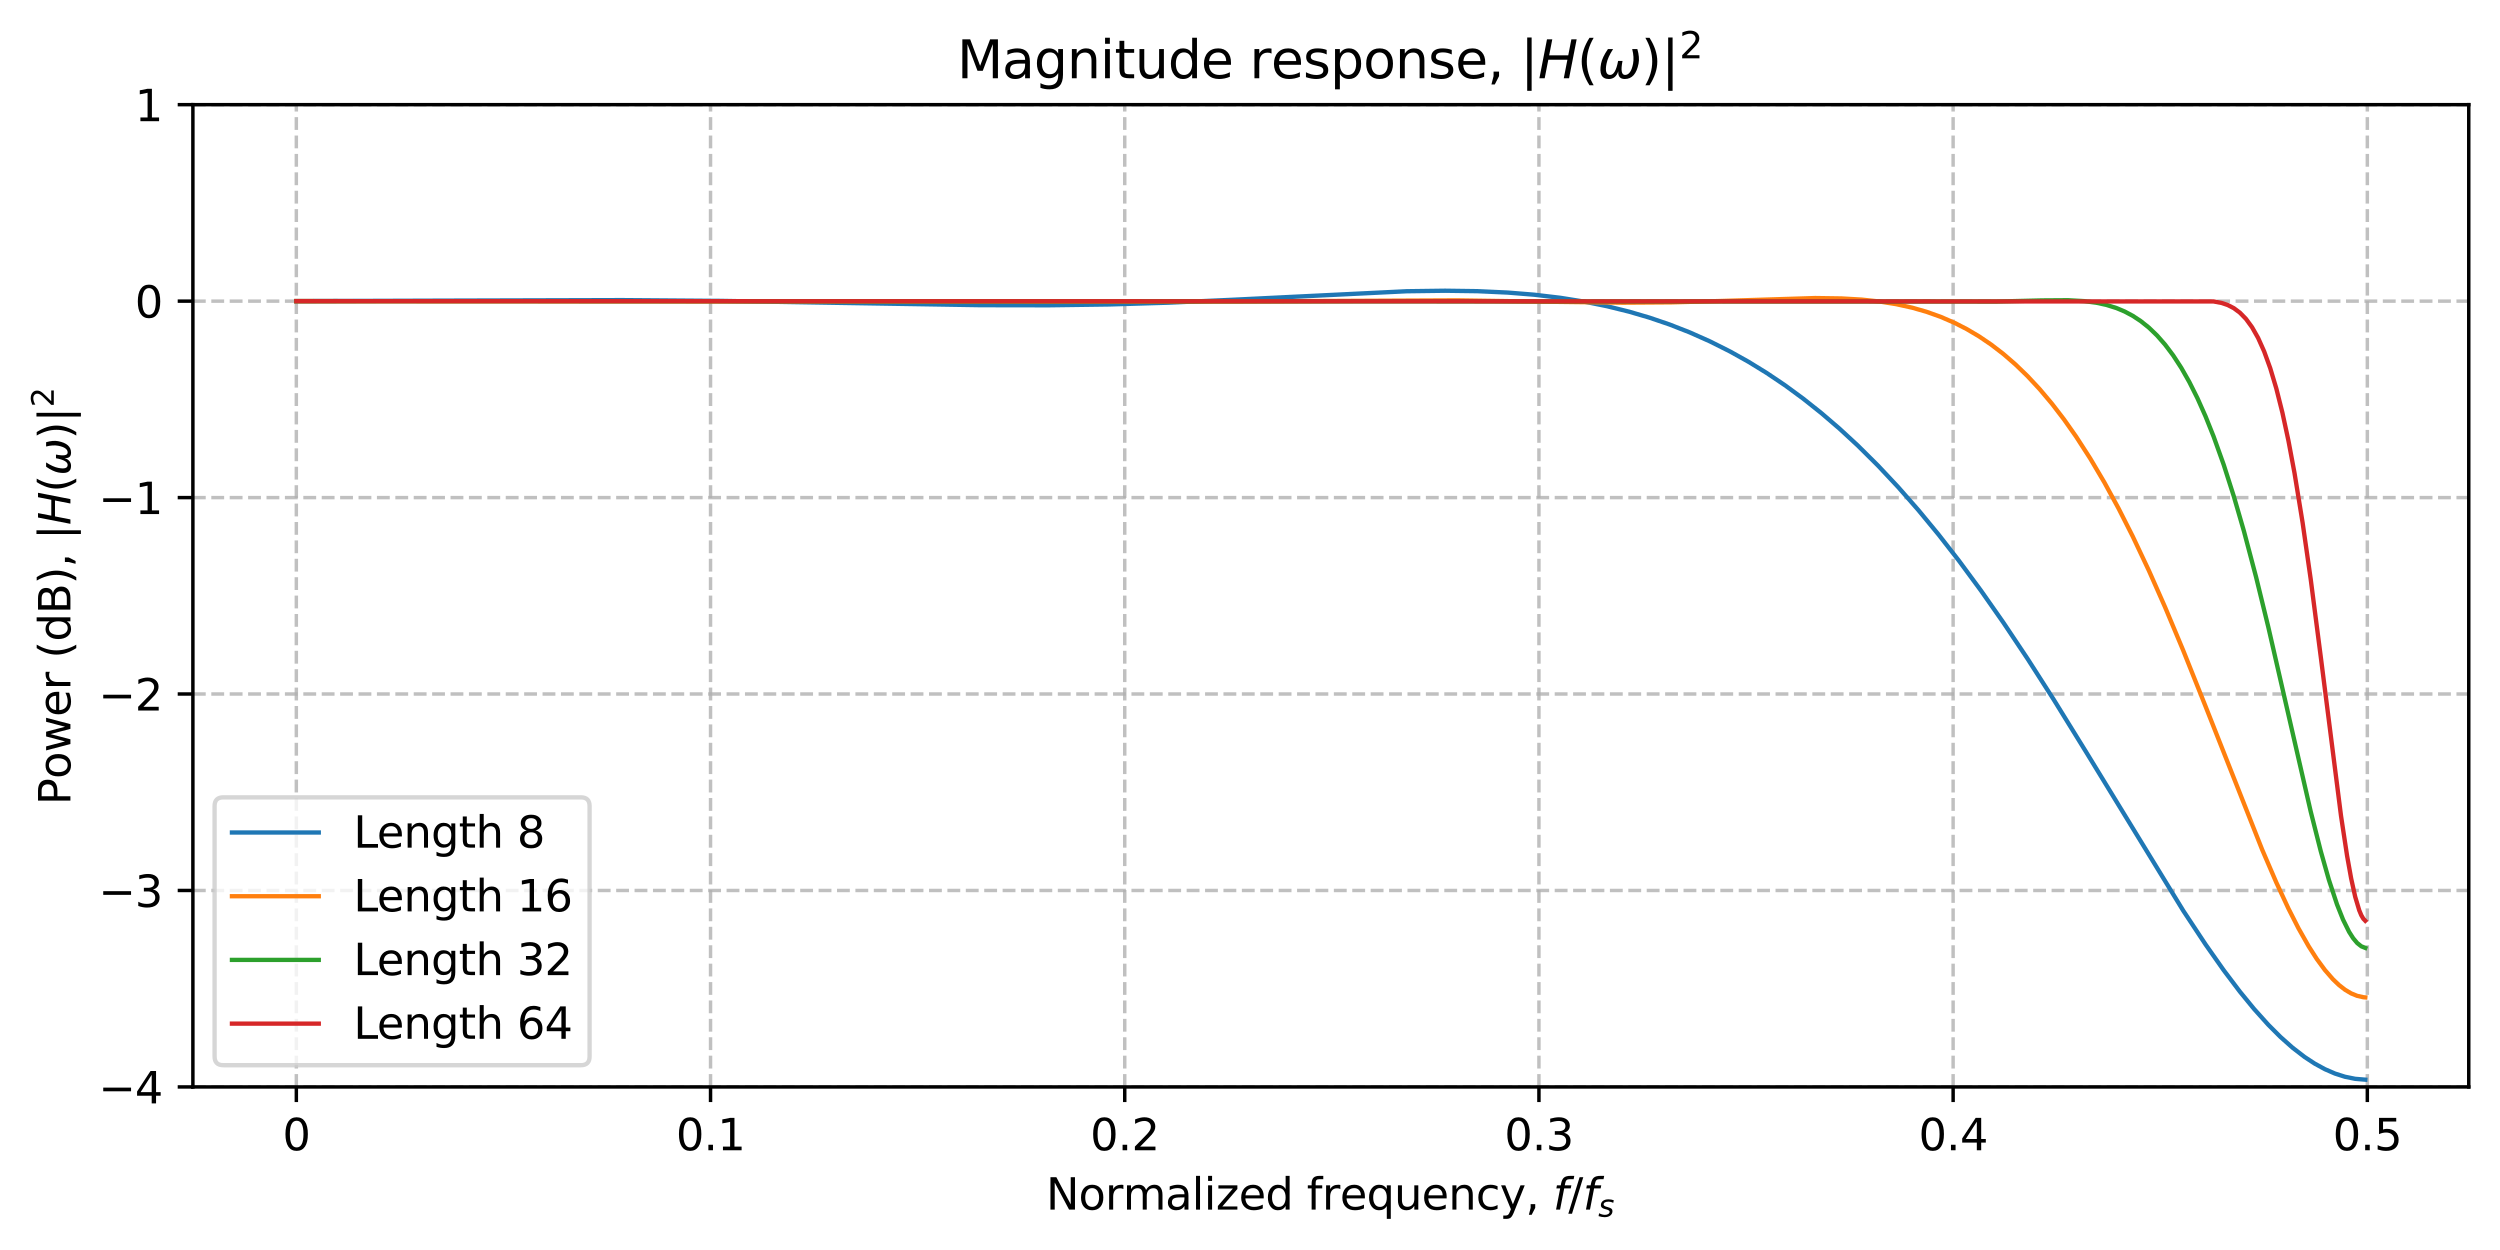 <?xml version="1.0" encoding="utf-8" standalone="no"?>
<!DOCTYPE svg PUBLIC "-//W3C//DTD SVG 1.1//EN"
  "http://www.w3.org/Graphics/SVG/1.1/DTD/svg11.dtd">
<svg xmlns:xlink="http://www.w3.org/1999/xlink" width="576pt" height="288pt" viewBox="0 0 576 288" xmlns="http://www.w3.org/2000/svg" version="1.1">
 <defs>
  <style type="text/css">*{stroke-linejoin: round; stroke-linecap: butt}</style>
 </defs>
 <g id="figure_1">
  <g id="patch_1">
   <path d="M 0 288 
L 576 288 
L 576 0 
L 0 0 
z
" style="fill: #ffffff"/>
  </g>
  <g id="axes_1">
   <g id="patch_2">
    <path d="M 44.442 250.422 
L 568.8 250.422 
L 568.8 24.12 
L 44.442 24.12 
z
" style="fill: #ffffff"/>
   </g>
   <g id="matplotlib.axis_1">
    <g id="xtick_1">
     <g id="line2d_1">
      <path d="M 68.277 250.422 
L 68.277 24.12 
" clip-path="url(#p97b79b6131)" style="fill: none; stroke-dasharray: 2.96,1.28; stroke-dashoffset: 0; stroke: #b0b0b0; stroke-opacity: 0.8; stroke-width: 0.8"/>
     </g>
     <g id="line2d_2">
      <defs>
       <path id="m704d4b6205" d="M 0 0 
L 0 3.5 
" style="stroke: #000000; stroke-width: 0.8"/>
      </defs>
      <g>
       <use xlink:href="#m704d4b6205" x="68.277" y="250.422" style="stroke: #000000; stroke-width: 0.8"/>
      </g>
     </g>
     <g id="text_1">
      <!-- 0 -->
      <g transform="translate(65.095 265.02) scale(0.1 -0.1)">
       <defs>
        <path id="DejaVuSans-30" d="M 2034 4250 
Q 1547 4250 1301 3770 
Q 1056 3291 1056 2328 
Q 1056 1369 1301 889 
Q 1547 409 2034 409 
Q 2525 409 2770 889 
Q 3016 1369 3016 2328 
Q 3016 3291 2770 3770 
Q 2525 4250 2034 4250 
z
M 2034 4750 
Q 2819 4750 3233 4129 
Q 3647 3509 3647 2328 
Q 3647 1150 3233 529 
Q 2819 -91 2034 -91 
Q 1250 -91 836 529 
Q 422 1150 422 2328 
Q 422 3509 836 4129 
Q 1250 4750 2034 4750 
z
" transform="scale(0.016)"/>
       </defs>
       <use xlink:href="#DejaVuSans-30"/>
      </g>
     </g>
    </g>
    <g id="xtick_2">
     <g id="line2d_3">
      <path d="M 163.708 250.422 
L 163.708 24.12 
" clip-path="url(#p97b79b6131)" style="fill: none; stroke-dasharray: 2.96,1.28; stroke-dashoffset: 0; stroke: #b0b0b0; stroke-opacity: 0.8; stroke-width: 0.8"/>
     </g>
     <g id="line2d_4">
      <g>
       <use xlink:href="#m704d4b6205" x="163.708" y="250.422" style="stroke: #000000; stroke-width: 0.8"/>
      </g>
     </g>
     <g id="text_2">
      <!-- 0.1 -->
      <g transform="translate(155.756 265.02) scale(0.1 -0.1)">
       <defs>
        <path id="DejaVuSans-2e" d="M 684 794 
L 1344 794 
L 1344 0 
L 684 0 
L 684 794 
z
" transform="scale(0.016)"/>
        <path id="DejaVuSans-31" d="M 794 531 
L 1825 531 
L 1825 4091 
L 703 3866 
L 703 4441 
L 1819 4666 
L 2450 4666 
L 2450 531 
L 3481 531 
L 3481 0 
L 794 0 
L 794 531 
z
" transform="scale(0.016)"/>
       </defs>
       <use xlink:href="#DejaVuSans-30"/>
       <use xlink:href="#DejaVuSans-2e" transform="translate(63.623 0)"/>
       <use xlink:href="#DejaVuSans-31" transform="translate(95.41 0)"/>
      </g>
     </g>
    </g>
    <g id="xtick_3">
     <g id="line2d_5">
      <path d="M 259.139 250.422 
L 259.139 24.12 
" clip-path="url(#p97b79b6131)" style="fill: none; stroke-dasharray: 2.96,1.28; stroke-dashoffset: 0; stroke: #b0b0b0; stroke-opacity: 0.8; stroke-width: 0.8"/>
     </g>
     <g id="line2d_6">
      <g>
       <use xlink:href="#m704d4b6205" x="259.139" y="250.422" style="stroke: #000000; stroke-width: 0.8"/>
      </g>
     </g>
     <g id="text_3">
      <!-- 0.2 -->
      <g transform="translate(251.187 265.02) scale(0.1 -0.1)">
       <defs>
        <path id="DejaVuSans-32" d="M 1228 531 
L 3431 531 
L 3431 0 
L 469 0 
L 469 531 
Q 828 903 1448 1529 
Q 2069 2156 2228 2338 
Q 2531 2678 2651 2914 
Q 2772 3150 2772 3378 
Q 2772 3750 2511 3984 
Q 2250 4219 1831 4219 
Q 1534 4219 1204 4116 
Q 875 4013 500 3803 
L 500 4441 
Q 881 4594 1212 4672 
Q 1544 4750 1819 4750 
Q 2544 4750 2975 4387 
Q 3406 4025 3406 3419 
Q 3406 3131 3298 2873 
Q 3191 2616 2906 2266 
Q 2828 2175 2409 1742 
Q 1991 1309 1228 531 
z
" transform="scale(0.016)"/>
       </defs>
       <use xlink:href="#DejaVuSans-30"/>
       <use xlink:href="#DejaVuSans-2e" transform="translate(63.623 0)"/>
       <use xlink:href="#DejaVuSans-32" transform="translate(95.41 0)"/>
      </g>
     </g>
    </g>
    <g id="xtick_4">
     <g id="line2d_7">
      <path d="M 354.57 250.422 
L 354.57 24.12 
" clip-path="url(#p97b79b6131)" style="fill: none; stroke-dasharray: 2.96,1.28; stroke-dashoffset: 0; stroke: #b0b0b0; stroke-opacity: 0.8; stroke-width: 0.8"/>
     </g>
     <g id="line2d_8">
      <g>
       <use xlink:href="#m704d4b6205" x="354.57" y="250.422" style="stroke: #000000; stroke-width: 0.8"/>
      </g>
     </g>
     <g id="text_4">
      <!-- 0.3 -->
      <g transform="translate(346.618 265.02) scale(0.1 -0.1)">
       <defs>
        <path id="DejaVuSans-33" d="M 2597 2516 
Q 3050 2419 3304 2112 
Q 3559 1806 3559 1356 
Q 3559 666 3084 287 
Q 2609 -91 1734 -91 
Q 1441 -91 1130 -33 
Q 819 25 488 141 
L 488 750 
Q 750 597 1062 519 
Q 1375 441 1716 441 
Q 2309 441 2620 675 
Q 2931 909 2931 1356 
Q 2931 1769 2642 2001 
Q 2353 2234 1838 2234 
L 1294 2234 
L 1294 2753 
L 1863 2753 
Q 2328 2753 2575 2939 
Q 2822 3125 2822 3475 
Q 2822 3834 2567 4026 
Q 2313 4219 1838 4219 
Q 1578 4219 1281 4162 
Q 984 4106 628 3988 
L 628 4550 
Q 988 4650 1302 4700 
Q 1616 4750 1894 4750 
Q 2613 4750 3031 4423 
Q 3450 4097 3450 3541 
Q 3450 3153 3228 2886 
Q 3006 2619 2597 2516 
z
" transform="scale(0.016)"/>
       </defs>
       <use xlink:href="#DejaVuSans-30"/>
       <use xlink:href="#DejaVuSans-2e" transform="translate(63.623 0)"/>
       <use xlink:href="#DejaVuSans-33" transform="translate(95.41 0)"/>
      </g>
     </g>
    </g>
    <g id="xtick_5">
     <g id="line2d_9">
      <path d="M 450.001 250.422 
L 450.001 24.12 
" clip-path="url(#p97b79b6131)" style="fill: none; stroke-dasharray: 2.96,1.28; stroke-dashoffset: 0; stroke: #b0b0b0; stroke-opacity: 0.8; stroke-width: 0.8"/>
     </g>
     <g id="line2d_10">
      <g>
       <use xlink:href="#m704d4b6205" x="450.001" y="250.422" style="stroke: #000000; stroke-width: 0.8"/>
      </g>
     </g>
     <g id="text_5">
      <!-- 0.4 -->
      <g transform="translate(442.049 265.02) scale(0.1 -0.1)">
       <defs>
        <path id="DejaVuSans-34" d="M 2419 4116 
L 825 1625 
L 2419 1625 
L 2419 4116 
z
M 2253 4666 
L 3047 4666 
L 3047 1625 
L 3713 1625 
L 3713 1100 
L 3047 1100 
L 3047 0 
L 2419 0 
L 2419 1100 
L 313 1100 
L 313 1709 
L 2253 4666 
z
" transform="scale(0.016)"/>
       </defs>
       <use xlink:href="#DejaVuSans-30"/>
       <use xlink:href="#DejaVuSans-2e" transform="translate(63.623 0)"/>
       <use xlink:href="#DejaVuSans-34" transform="translate(95.41 0)"/>
      </g>
     </g>
    </g>
    <g id="xtick_6">
     <g id="line2d_11">
      <path d="M 545.432 250.422 
L 545.432 24.12 
" clip-path="url(#p97b79b6131)" style="fill: none; stroke-dasharray: 2.96,1.28; stroke-dashoffset: 0; stroke: #b0b0b0; stroke-opacity: 0.8; stroke-width: 0.8"/>
     </g>
     <g id="line2d_12">
      <g>
       <use xlink:href="#m704d4b6205" x="545.432" y="250.422" style="stroke: #000000; stroke-width: 0.8"/>
      </g>
     </g>
     <g id="text_6">
      <!-- 0.5 -->
      <g transform="translate(537.48 265.02) scale(0.1 -0.1)">
       <defs>
        <path id="DejaVuSans-35" d="M 691 4666 
L 3169 4666 
L 3169 4134 
L 1269 4134 
L 1269 2991 
Q 1406 3038 1543 3061 
Q 1681 3084 1819 3084 
Q 2600 3084 3056 2656 
Q 3513 2228 3513 1497 
Q 3513 744 3044 326 
Q 2575 -91 1722 -91 
Q 1428 -91 1123 -41 
Q 819 9 494 109 
L 494 744 
Q 775 591 1075 516 
Q 1375 441 1709 441 
Q 2250 441 2565 725 
Q 2881 1009 2881 1497 
Q 2881 1984 2565 2268 
Q 2250 2553 1709 2553 
Q 1456 2553 1204 2497 
Q 953 2441 691 2322 
L 691 4666 
z
" transform="scale(0.016)"/>
       </defs>
       <use xlink:href="#DejaVuSans-30"/>
       <use xlink:href="#DejaVuSans-2e" transform="translate(63.623 0)"/>
       <use xlink:href="#DejaVuSans-35" transform="translate(95.41 0)"/>
      </g>
     </g>
    </g>
    <g id="text_7">
     <!-- Normalized frequency, $f/f_s$ -->
     <g transform="translate(241.021 278.7) scale(0.1 -0.1)">
      <defs>
       <path id="DejaVuSans-4e" d="M 628 4666 
L 1478 4666 
L 3547 763 
L 3547 4666 
L 4159 4666 
L 4159 0 
L 3309 0 
L 1241 3903 
L 1241 0 
L 628 0 
L 628 4666 
z
" transform="scale(0.016)"/>
       <path id="DejaVuSans-6f" d="M 1959 3097 
Q 1497 3097 1228 2736 
Q 959 2375 959 1747 
Q 959 1119 1226 758 
Q 1494 397 1959 397 
Q 2419 397 2687 759 
Q 2956 1122 2956 1747 
Q 2956 2369 2687 2733 
Q 2419 3097 1959 3097 
z
M 1959 3584 
Q 2709 3584 3137 3096 
Q 3566 2609 3566 1747 
Q 3566 888 3137 398 
Q 2709 -91 1959 -91 
Q 1206 -91 779 398 
Q 353 888 353 1747 
Q 353 2609 779 3096 
Q 1206 3584 1959 3584 
z
" transform="scale(0.016)"/>
       <path id="DejaVuSans-72" d="M 2631 2963 
Q 2534 3019 2420 3045 
Q 2306 3072 2169 3072 
Q 1681 3072 1420 2755 
Q 1159 2438 1159 1844 
L 1159 0 
L 581 0 
L 581 3500 
L 1159 3500 
L 1159 2956 
Q 1341 3275 1631 3429 
Q 1922 3584 2338 3584 
Q 2397 3584 2469 3576 
Q 2541 3569 2628 3553 
L 2631 2963 
z
" transform="scale(0.016)"/>
       <path id="DejaVuSans-6d" d="M 3328 2828 
Q 3544 3216 3844 3400 
Q 4144 3584 4550 3584 
Q 5097 3584 5394 3201 
Q 5691 2819 5691 2113 
L 5691 0 
L 5113 0 
L 5113 2094 
Q 5113 2597 4934 2840 
Q 4756 3084 4391 3084 
Q 3944 3084 3684 2787 
Q 3425 2491 3425 1978 
L 3425 0 
L 2847 0 
L 2847 2094 
Q 2847 2600 2669 2842 
Q 2491 3084 2119 3084 
Q 1678 3084 1418 2786 
Q 1159 2488 1159 1978 
L 1159 0 
L 581 0 
L 581 3500 
L 1159 3500 
L 1159 2956 
Q 1356 3278 1631 3431 
Q 1906 3584 2284 3584 
Q 2666 3584 2933 3390 
Q 3200 3197 3328 2828 
z
" transform="scale(0.016)"/>
       <path id="DejaVuSans-61" d="M 2194 1759 
Q 1497 1759 1228 1600 
Q 959 1441 959 1056 
Q 959 750 1161 570 
Q 1363 391 1709 391 
Q 2188 391 2477 730 
Q 2766 1069 2766 1631 
L 2766 1759 
L 2194 1759 
z
M 3341 1997 
L 3341 0 
L 2766 0 
L 2766 531 
Q 2569 213 2275 61 
Q 1981 -91 1556 -91 
Q 1019 -91 701 211 
Q 384 513 384 1019 
Q 384 1609 779 1909 
Q 1175 2209 1959 2209 
L 2766 2209 
L 2766 2266 
Q 2766 2663 2505 2880 
Q 2244 3097 1772 3097 
Q 1472 3097 1187 3025 
Q 903 2953 641 2809 
L 641 3341 
Q 956 3463 1253 3523 
Q 1550 3584 1831 3584 
Q 2591 3584 2966 3190 
Q 3341 2797 3341 1997 
z
" transform="scale(0.016)"/>
       <path id="DejaVuSans-6c" d="M 603 4863 
L 1178 4863 
L 1178 0 
L 603 0 
L 603 4863 
z
" transform="scale(0.016)"/>
       <path id="DejaVuSans-69" d="M 603 3500 
L 1178 3500 
L 1178 0 
L 603 0 
L 603 3500 
z
M 603 4863 
L 1178 4863 
L 1178 4134 
L 603 4134 
L 603 4863 
z
" transform="scale(0.016)"/>
       <path id="DejaVuSans-7a" d="M 353 3500 
L 3084 3500 
L 3084 2975 
L 922 459 
L 3084 459 
L 3084 0 
L 275 0 
L 275 525 
L 2438 3041 
L 353 3041 
L 353 3500 
z
" transform="scale(0.016)"/>
       <path id="DejaVuSans-65" d="M 3597 1894 
L 3597 1613 
L 953 1613 
Q 991 1019 1311 708 
Q 1631 397 2203 397 
Q 2534 397 2845 478 
Q 3156 559 3463 722 
L 3463 178 
Q 3153 47 2828 -22 
Q 2503 -91 2169 -91 
Q 1331 -91 842 396 
Q 353 884 353 1716 
Q 353 2575 817 3079 
Q 1281 3584 2069 3584 
Q 2775 3584 3186 3129 
Q 3597 2675 3597 1894 
z
M 3022 2063 
Q 3016 2534 2758 2815 
Q 2500 3097 2075 3097 
Q 1594 3097 1305 2825 
Q 1016 2553 972 2059 
L 3022 2063 
z
" transform="scale(0.016)"/>
       <path id="DejaVuSans-64" d="M 2906 2969 
L 2906 4863 
L 3481 4863 
L 3481 0 
L 2906 0 
L 2906 525 
Q 2725 213 2448 61 
Q 2172 -91 1784 -91 
Q 1150 -91 751 415 
Q 353 922 353 1747 
Q 353 2572 751 3078 
Q 1150 3584 1784 3584 
Q 2172 3584 2448 3432 
Q 2725 3281 2906 2969 
z
M 947 1747 
Q 947 1113 1208 752 
Q 1469 391 1925 391 
Q 2381 391 2643 752 
Q 2906 1113 2906 1747 
Q 2906 2381 2643 2742 
Q 2381 3103 1925 3103 
Q 1469 3103 1208 2742 
Q 947 2381 947 1747 
z
" transform="scale(0.016)"/>
       <path id="DejaVuSans-20" transform="scale(0.016)"/>
       <path id="DejaVuSans-66" d="M 2375 4863 
L 2375 4384 
L 1825 4384 
Q 1516 4384 1395 4259 
Q 1275 4134 1275 3809 
L 1275 3500 
L 2222 3500 
L 2222 3053 
L 1275 3053 
L 1275 0 
L 697 0 
L 697 3053 
L 147 3053 
L 147 3500 
L 697 3500 
L 697 3744 
Q 697 4328 969 4595 
Q 1241 4863 1831 4863 
L 2375 4863 
z
" transform="scale(0.016)"/>
       <path id="DejaVuSans-71" d="M 947 1747 
Q 947 1113 1208 752 
Q 1469 391 1925 391 
Q 2381 391 2643 752 
Q 2906 1113 2906 1747 
Q 2906 2381 2643 2742 
Q 2381 3103 1925 3103 
Q 1469 3103 1208 2742 
Q 947 2381 947 1747 
z
M 2906 525 
Q 2725 213 2448 61 
Q 2172 -91 1784 -91 
Q 1150 -91 751 415 
Q 353 922 353 1747 
Q 353 2572 751 3078 
Q 1150 3584 1784 3584 
Q 2172 3584 2448 3432 
Q 2725 3281 2906 2969 
L 2906 3500 
L 3481 3500 
L 3481 -1331 
L 2906 -1331 
L 2906 525 
z
" transform="scale(0.016)"/>
       <path id="DejaVuSans-75" d="M 544 1381 
L 544 3500 
L 1119 3500 
L 1119 1403 
Q 1119 906 1312 657 
Q 1506 409 1894 409 
Q 2359 409 2629 706 
Q 2900 1003 2900 1516 
L 2900 3500 
L 3475 3500 
L 3475 0 
L 2900 0 
L 2900 538 
Q 2691 219 2414 64 
Q 2138 -91 1772 -91 
Q 1169 -91 856 284 
Q 544 659 544 1381 
z
M 1991 3584 
L 1991 3584 
z
" transform="scale(0.016)"/>
       <path id="DejaVuSans-6e" d="M 3513 2113 
L 3513 0 
L 2938 0 
L 2938 2094 
Q 2938 2591 2744 2837 
Q 2550 3084 2163 3084 
Q 1697 3084 1428 2787 
Q 1159 2491 1159 1978 
L 1159 0 
L 581 0 
L 581 3500 
L 1159 3500 
L 1159 2956 
Q 1366 3272 1645 3428 
Q 1925 3584 2291 3584 
Q 2894 3584 3203 3211 
Q 3513 2838 3513 2113 
z
" transform="scale(0.016)"/>
       <path id="DejaVuSans-63" d="M 3122 3366 
L 3122 2828 
Q 2878 2963 2633 3030 
Q 2388 3097 2138 3097 
Q 1578 3097 1268 2742 
Q 959 2388 959 1747 
Q 959 1106 1268 751 
Q 1578 397 2138 397 
Q 2388 397 2633 464 
Q 2878 531 3122 666 
L 3122 134 
Q 2881 22 2623 -34 
Q 2366 -91 2075 -91 
Q 1284 -91 818 406 
Q 353 903 353 1747 
Q 353 2603 823 3093 
Q 1294 3584 2113 3584 
Q 2378 3584 2631 3529 
Q 2884 3475 3122 3366 
z
" transform="scale(0.016)"/>
       <path id="DejaVuSans-79" d="M 2059 -325 
Q 1816 -950 1584 -1140 
Q 1353 -1331 966 -1331 
L 506 -1331 
L 506 -850 
L 844 -850 
Q 1081 -850 1212 -737 
Q 1344 -625 1503 -206 
L 1606 56 
L 191 3500 
L 800 3500 
L 1894 763 
L 2988 3500 
L 3597 3500 
L 2059 -325 
z
" transform="scale(0.016)"/>
       <path id="DejaVuSans-2c" d="M 750 794 
L 1409 794 
L 1409 256 
L 897 -744 
L 494 -744 
L 750 256 
L 750 794 
z
" transform="scale(0.016)"/>
       <path id="DejaVuSans-Oblique-66" d="M 3059 4863 
L 2969 4384 
L 2419 4384 
Q 2106 4384 1964 4261 
Q 1822 4138 1753 3809 
L 1691 3500 
L 2638 3500 
L 2553 3053 
L 1606 3053 
L 1013 0 
L 434 0 
L 1031 3053 
L 481 3053 
L 563 3500 
L 1113 3500 
L 1159 3744 
Q 1278 4363 1576 4613 
Q 1875 4863 2516 4863 
L 3059 4863 
z
" transform="scale(0.016)"/>
       <path id="DejaVuSans-2f" d="M 1625 4666 
L 2156 4666 
L 531 -594 
L 0 -594 
L 1625 4666 
z
" transform="scale(0.016)"/>
       <path id="DejaVuSans-Oblique-73" d="M 3200 3397 
L 3091 2853 
Q 2863 2978 2609 3040 
Q 2356 3103 2088 3103 
Q 1634 3103 1373 2948 
Q 1113 2794 1113 2528 
Q 1113 2219 1719 2053 
Q 1766 2041 1788 2034 
L 1972 1978 
Q 2547 1819 2739 1644 
Q 2931 1469 2931 1166 
Q 2931 609 2489 259 
Q 2047 -91 1331 -91 
Q 1053 -91 747 -37 
Q 441 16 72 128 
L 184 722 
Q 500 559 806 475 
Q 1113 391 1394 391 
Q 1816 391 2080 572 
Q 2344 753 2344 1031 
Q 2344 1331 1650 1516 
L 1591 1531 
L 1394 1581 
Q 956 1697 753 1886 
Q 550 2075 550 2369 
Q 550 2928 970 3256 
Q 1391 3584 2113 3584 
Q 2397 3584 2667 3537 
Q 2938 3491 3200 3397 
z
" transform="scale(0.016)"/>
      </defs>
      <use xlink:href="#DejaVuSans-4e" transform="translate(0 0.016)"/>
      <use xlink:href="#DejaVuSans-6f" transform="translate(74.805 0.016)"/>
      <use xlink:href="#DejaVuSans-72" transform="translate(135.986 0.016)"/>
      <use xlink:href="#DejaVuSans-6d" transform="translate(177.1 0.016)"/>
      <use xlink:href="#DejaVuSans-61" transform="translate(274.512 0.016)"/>
      <use xlink:href="#DejaVuSans-6c" transform="translate(335.791 0.016)"/>
      <use xlink:href="#DejaVuSans-69" transform="translate(363.574 0.016)"/>
      <use xlink:href="#DejaVuSans-7a" transform="translate(391.357 0.016)"/>
      <use xlink:href="#DejaVuSans-65" transform="translate(443.848 0.016)"/>
      <use xlink:href="#DejaVuSans-64" transform="translate(505.371 0.016)"/>
      <use xlink:href="#DejaVuSans-20" transform="translate(568.848 0.016)"/>
      <use xlink:href="#DejaVuSans-66" transform="translate(600.635 0.016)"/>
      <use xlink:href="#DejaVuSans-72" transform="translate(635.84 0.016)"/>
      <use xlink:href="#DejaVuSans-65" transform="translate(676.953 0.016)"/>
      <use xlink:href="#DejaVuSans-71" transform="translate(738.477 0.016)"/>
      <use xlink:href="#DejaVuSans-75" transform="translate(801.953 0.016)"/>
      <use xlink:href="#DejaVuSans-65" transform="translate(865.332 0.016)"/>
      <use xlink:href="#DejaVuSans-6e" transform="translate(926.855 0.016)"/>
      <use xlink:href="#DejaVuSans-63" transform="translate(990.234 0.016)"/>
      <use xlink:href="#DejaVuSans-79" transform="translate(1045.215 0.016)"/>
      <use xlink:href="#DejaVuSans-2c" transform="translate(1104.395 0.016)"/>
      <use xlink:href="#DejaVuSans-20" transform="translate(1136.182 0.016)"/>
      <use xlink:href="#DejaVuSans-Oblique-66" transform="translate(1167.969 0.016)"/>
      <use xlink:href="#DejaVuSans-2f" transform="translate(1203.174 0.016)"/>
      <use xlink:href="#DejaVuSans-Oblique-66" transform="translate(1236.865 0.016)"/>
      <use xlink:href="#DejaVuSans-Oblique-73" transform="translate(1272.07 -16.391) scale(0.7)"/>
     </g>
    </g>
   </g>
   <g id="matplotlib.axis_2">
    <g id="ytick_1">
     <g id="line2d_13">
      <path d="M 44.442 250.422 
L 568.8 250.422 
" clip-path="url(#p97b79b6131)" style="fill: none; stroke-dasharray: 2.96,1.28; stroke-dashoffset: 0; stroke: #b0b0b0; stroke-opacity: 0.8; stroke-width: 0.8"/>
     </g>
     <g id="line2d_14">
      <defs>
       <path id="m64786243f1" d="M 0 0 
L -3.5 0 
" style="stroke: #000000; stroke-width: 0.8"/>
      </defs>
      <g>
       <use xlink:href="#m64786243f1" x="44.442" y="250.422" style="stroke: #000000; stroke-width: 0.8"/>
      </g>
     </g>
     <g id="text_8">
      <!-- −4 -->
      <g transform="translate(22.7 254.221) scale(0.1 -0.1)">
       <defs>
        <path id="DejaVuSans-2212" d="M 678 2272 
L 4684 2272 
L 4684 1741 
L 678 1741 
L 678 2272 
z
" transform="scale(0.016)"/>
       </defs>
       <use xlink:href="#DejaVuSans-2212"/>
       <use xlink:href="#DejaVuSans-34" transform="translate(83.789 0)"/>
      </g>
     </g>
    </g>
    <g id="ytick_2">
     <g id="line2d_15">
      <path d="M 44.442 205.161 
L 568.8 205.161 
" clip-path="url(#p97b79b6131)" style="fill: none; stroke-dasharray: 2.96,1.28; stroke-dashoffset: 0; stroke: #b0b0b0; stroke-opacity: 0.8; stroke-width: 0.8"/>
     </g>
     <g id="line2d_16">
      <g>
       <use xlink:href="#m64786243f1" x="44.442" y="205.161" style="stroke: #000000; stroke-width: 0.8"/>
      </g>
     </g>
     <g id="text_9">
      <!-- −3 -->
      <g transform="translate(22.7 208.961) scale(0.1 -0.1)">
       <use xlink:href="#DejaVuSans-2212"/>
       <use xlink:href="#DejaVuSans-33" transform="translate(83.789 0)"/>
      </g>
     </g>
    </g>
    <g id="ytick_3">
     <g id="line2d_17">
      <path d="M 44.442 159.901 
L 568.8 159.901 
" clip-path="url(#p97b79b6131)" style="fill: none; stroke-dasharray: 2.96,1.28; stroke-dashoffset: 0; stroke: #b0b0b0; stroke-opacity: 0.8; stroke-width: 0.8"/>
     </g>
     <g id="line2d_18">
      <g>
       <use xlink:href="#m64786243f1" x="44.442" y="159.901" style="stroke: #000000; stroke-width: 0.8"/>
      </g>
     </g>
     <g id="text_10">
      <!-- −2 -->
      <g transform="translate(22.7 163.7) scale(0.1 -0.1)">
       <use xlink:href="#DejaVuSans-2212"/>
       <use xlink:href="#DejaVuSans-32" transform="translate(83.789 0)"/>
      </g>
     </g>
    </g>
    <g id="ytick_4">
     <g id="line2d_19">
      <path d="M 44.442 114.641 
L 568.8 114.641 
" clip-path="url(#p97b79b6131)" style="fill: none; stroke-dasharray: 2.96,1.28; stroke-dashoffset: 0; stroke: #b0b0b0; stroke-opacity: 0.8; stroke-width: 0.8"/>
     </g>
     <g id="line2d_20">
      <g>
       <use xlink:href="#m64786243f1" x="44.442" y="114.641" style="stroke: #000000; stroke-width: 0.8"/>
      </g>
     </g>
     <g id="text_11">
      <!-- −1 -->
      <g transform="translate(22.7 118.44) scale(0.1 -0.1)">
       <use xlink:href="#DejaVuSans-2212"/>
       <use xlink:href="#DejaVuSans-31" transform="translate(83.789 0)"/>
      </g>
     </g>
    </g>
    <g id="ytick_5">
     <g id="line2d_21">
      <path d="M 44.442 69.38 
L 568.8 69.38 
" clip-path="url(#p97b79b6131)" style="fill: none; stroke-dasharray: 2.96,1.28; stroke-dashoffset: 0; stroke: #b0b0b0; stroke-opacity: 0.8; stroke-width: 0.8"/>
     </g>
     <g id="line2d_22">
      <g>
       <use xlink:href="#m64786243f1" x="44.442" y="69.38" style="stroke: #000000; stroke-width: 0.8"/>
      </g>
     </g>
     <g id="text_12">
      <!-- 0 -->
      <g transform="translate(31.08 73.18) scale(0.1 -0.1)">
       <use xlink:href="#DejaVuSans-30"/>
      </g>
     </g>
    </g>
    <g id="ytick_6">
     <g id="line2d_23">
      <path d="M 44.442 24.12 
L 568.8 24.12 
" clip-path="url(#p97b79b6131)" style="fill: none; stroke-dasharray: 2.96,1.28; stroke-dashoffset: 0; stroke: #b0b0b0; stroke-opacity: 0.8; stroke-width: 0.8"/>
     </g>
     <g id="line2d_24">
      <g>
       <use xlink:href="#m64786243f1" x="44.442" y="24.12" style="stroke: #000000; stroke-width: 0.8"/>
      </g>
     </g>
     <g id="text_13">
      <!-- 1 -->
      <g transform="translate(31.08 27.919) scale(0.1 -0.1)">
       <use xlink:href="#DejaVuSans-31"/>
      </g>
     </g>
    </g>
    <g id="text_14">
     <!-- Power (dB), $|H(\omega)|^2$ -->
     <g transform="translate(16.3 185.471) rotate(-90) scale(0.1 -0.1)">
      <defs>
       <path id="DejaVuSans-50" d="M 1259 4147 
L 1259 2394 
L 2053 2394 
Q 2494 2394 2734 2622 
Q 2975 2850 2975 3272 
Q 2975 3691 2734 3919 
Q 2494 4147 2053 4147 
L 1259 4147 
z
M 628 4666 
L 2053 4666 
Q 2838 4666 3239 4311 
Q 3641 3956 3641 3272 
Q 3641 2581 3239 2228 
Q 2838 1875 2053 1875 
L 1259 1875 
L 1259 0 
L 628 0 
L 628 4666 
z
" transform="scale(0.016)"/>
       <path id="DejaVuSans-77" d="M 269 3500 
L 844 3500 
L 1563 769 
L 2278 3500 
L 2956 3500 
L 3675 769 
L 4391 3500 
L 4966 3500 
L 4050 0 
L 3372 0 
L 2619 2869 
L 1863 0 
L 1184 0 
L 269 3500 
z
" transform="scale(0.016)"/>
       <path id="DejaVuSans-28" d="M 1984 4856 
Q 1566 4138 1362 3434 
Q 1159 2731 1159 2009 
Q 1159 1288 1364 580 
Q 1569 -128 1984 -844 
L 1484 -844 
Q 1016 -109 783 600 
Q 550 1309 550 2009 
Q 550 2706 781 3412 
Q 1013 4119 1484 4856 
L 1984 4856 
z
" transform="scale(0.016)"/>
       <path id="DejaVuSans-42" d="M 1259 2228 
L 1259 519 
L 2272 519 
Q 2781 519 3026 730 
Q 3272 941 3272 1375 
Q 3272 1813 3026 2020 
Q 2781 2228 2272 2228 
L 1259 2228 
z
M 1259 4147 
L 1259 2741 
L 2194 2741 
Q 2656 2741 2882 2914 
Q 3109 3088 3109 3444 
Q 3109 3797 2882 3972 
Q 2656 4147 2194 4147 
L 1259 4147 
z
M 628 4666 
L 2241 4666 
Q 2963 4666 3353 4366 
Q 3744 4066 3744 3513 
Q 3744 3084 3544 2831 
Q 3344 2578 2956 2516 
Q 3422 2416 3680 2098 
Q 3938 1781 3938 1306 
Q 3938 681 3513 340 
Q 3088 0 2303 0 
L 628 0 
L 628 4666 
z
" transform="scale(0.016)"/>
       <path id="DejaVuSans-29" d="M 513 4856 
L 1013 4856 
Q 1481 4119 1714 3412 
Q 1947 2706 1947 2009 
Q 1947 1309 1714 600 
Q 1481 -109 1013 -844 
L 513 -844 
Q 928 -128 1133 580 
Q 1338 1288 1338 2009 
Q 1338 2731 1133 3434 
Q 928 4138 513 4856 
z
" transform="scale(0.016)"/>
       <path id="DejaVuSans-7c" d="M 1344 4891 
L 1344 -1509 
L 813 -1509 
L 813 4891 
L 1344 4891 
z
" transform="scale(0.016)"/>
       <path id="DejaVuSans-Oblique-48" d="M 1081 4666 
L 1716 4666 
L 1344 2753 
L 3634 2753 
L 4006 4666 
L 4641 4666 
L 3731 0 
L 3097 0 
L 3531 2222 
L 1241 2222 
L 806 0 
L 172 0 
L 1081 4666 
z
" transform="scale(0.016)"/>
       <path id="DejaVuSans-Oblique-3c9" d="M 1369 -91 
Q 72 -91 434 1766 
Q 575 2500 1256 3500 
L 1875 3500 
Q 1231 2500 1088 1750 
Q 819 397 1519 397 
Q 2166 397 2478 2078 
L 3009 2078 
Q 2669 388 3316 397 
Q 4013 403 4275 1750 
Q 4419 2500 4169 3500 
L 4788 3500 
Q 5075 2500 4934 1766 
Q 4578 -94 3278 -91 
Q 2428 -88 2503 844 
Q 2194 -91 1369 -91 
z
" transform="scale(0.016)"/>
      </defs>
      <use xlink:href="#DejaVuSans-50" transform="translate(0 0.766)"/>
      <use xlink:href="#DejaVuSans-6f" transform="translate(60.303 0.766)"/>
      <use xlink:href="#DejaVuSans-77" transform="translate(121.484 0.766)"/>
      <use xlink:href="#DejaVuSans-65" transform="translate(203.271 0.766)"/>
      <use xlink:href="#DejaVuSans-72" transform="translate(264.795 0.766)"/>
      <use xlink:href="#DejaVuSans-20" transform="translate(305.908 0.766)"/>
      <use xlink:href="#DejaVuSans-28" transform="translate(337.695 0.766)"/>
      <use xlink:href="#DejaVuSans-64" transform="translate(376.709 0.766)"/>
      <use xlink:href="#DejaVuSans-42" transform="translate(440.186 0.766)"/>
      <use xlink:href="#DejaVuSans-29" transform="translate(508.789 0.766)"/>
      <use xlink:href="#DejaVuSans-2c" transform="translate(547.803 0.766)"/>
      <use xlink:href="#DejaVuSans-20" transform="translate(579.59 0.766)"/>
      <use xlink:href="#DejaVuSans-7c" transform="translate(611.377 0.766)"/>
      <use xlink:href="#DejaVuSans-Oblique-48" transform="translate(645.068 0.766)"/>
      <use xlink:href="#DejaVuSans-28" transform="translate(720.264 0.766)"/>
      <use xlink:href="#DejaVuSans-Oblique-3c9" transform="translate(759.277 0.766)"/>
      <use xlink:href="#DejaVuSans-29" transform="translate(843.018 0.766)"/>
      <use xlink:href="#DejaVuSans-7c" transform="translate(882.031 0.766)"/>
      <use xlink:href="#DejaVuSans-32" transform="translate(916.68 39.047) scale(0.7)"/>
     </g>
    </g>
   </g>
   <g id="line2d_25">
    <path d="M 68.277 69.38 
L 101.827 69.268 
L 143.298 69.147 
L 166.131 69.323 
L 192.225 69.762 
L 225.775 70.311 
L 241.618 70.338 
L 255.597 70.144 
L 269.11 69.739 
L 284.021 69.066 
L 324.095 67.104 
L 332.948 66.983 
L 340.404 67.088 
L 347.394 67.409 
L 353.451 67.898 
L 359.509 68.615 
L 365.101 69.509 
L 370.226 70.545 
L 375.352 71.811 
L 380.012 73.178 
L 384.671 74.766 
L 389.331 76.591 
L 393.991 78.666 
L 398.65 81.006 
L 402.844 83.35 
L 407.038 85.928 
L 411.232 88.751 
L 415.425 91.826 
L 419.619 95.16 
L 423.813 98.759 
L 428.007 102.629 
L 432.666 107.252 
L 437.326 112.216 
L 441.986 117.523 
L 446.646 123.17 
L 451.305 129.149 
L 456.431 136.098 
L 461.557 143.415 
L 467.148 151.78 
L 473.206 161.233 
L 480.661 173.295 
L 503.028 209.836 
L 508.154 217.593 
L 512.348 223.553 
L 516.075 228.483 
L 519.337 232.464 
L 522.599 236.092 
L 525.395 238.89 
L 528.191 241.377 
L 530.986 243.532 
L 533.316 245.06 
L 535.646 246.335 
L 537.976 247.347 
L 540.306 248.091 
L 542.636 248.562 
L 544.966 248.756 
L 544.966 248.756 
" clip-path="url(#p97b79b6131)" style="fill: none; stroke: #1f77b4; stroke-linecap: square"/>
   </g>
   <g id="line2d_26">
    <path d="M 68.277 69.38 
L 263.519 69.487 
L 285.885 69.444 
L 335.744 69.202 
L 354.849 69.494 
L 373.954 69.738 
L 385.137 69.659 
L 396.321 69.356 
L 418.221 68.672 
L 424.279 68.762 
L 428.939 69.032 
L 433.132 69.478 
L 436.86 70.075 
L 440.588 70.897 
L 443.85 71.831 
L 447.112 72.992 
L 450.373 74.406 
L 453.169 75.84 
L 455.965 77.496 
L 458.761 79.391 
L 461.557 81.54 
L 464.352 83.96 
L 467.148 86.665 
L 469.944 89.669 
L 472.74 92.984 
L 475.536 96.621 
L 478.332 100.589 
L 481.593 105.644 
L 484.855 111.164 
L 488.117 117.147 
L 491.379 123.584 
L 495.107 131.475 
L 498.834 139.891 
L 503.028 149.906 
L 508.154 162.737 
L 521.201 195.759 
L 524.463 203.332 
L 527.259 209.339 
L 529.588 213.915 
L 531.918 218.026 
L 533.782 220.938 
L 535.646 223.48 
L 537.51 225.624 
L 538.908 226.957 
L 540.306 228.043 
L 541.704 228.875 
L 543.102 229.448 
L 544.5 229.758 
L 544.966 229.802 
L 544.966 229.802 
" clip-path="url(#p97b79b6131)" style="fill: none; stroke: #ff7f0e; stroke-linecap: square"/>
   </g>
   <g id="line2d_27">
    <path d="M 68.277 69.38 
L 450.373 69.469 
L 460.159 69.475 
L 470.41 69.217 
L 476.468 69.174 
L 480.196 69.38 
L 482.991 69.748 
L 485.321 70.252 
L 487.651 70.984 
L 489.515 71.769 
L 491.379 72.762 
L 493.243 73.991 
L 495.107 75.486 
L 496.97 77.279 
L 498.834 79.4 
L 500.698 81.879 
L 502.562 84.745 
L 504.426 88.026 
L 506.29 91.745 
L 508.154 95.926 
L 510.018 100.583 
L 512.348 107.093 
L 514.677 114.37 
L 517.007 122.4 
L 519.803 132.963 
L 522.599 144.4 
L 526.793 162.655 
L 532.384 186.968 
L 534.714 196.156 
L 536.578 202.723 
L 538.442 208.372 
L 539.84 211.89 
L 541.238 214.71 
L 542.17 216.171 
L 543.102 217.28 
L 544.034 218.026 
L 544.966 218.401 
L 544.966 218.401 
" clip-path="url(#p97b79b6131)" style="fill: none; stroke: #2ca02c; stroke-linecap: square"/>
   </g>
   <g id="line2d_28">
    <path d="M 68.277 69.38 
L 510.018 69.455 
L 511.882 69.806 
L 513.279 70.281 
L 514.677 71.005 
L 516.075 72.045 
L 517.473 73.48 
L 518.871 75.391 
L 520.269 77.863 
L 521.667 80.985 
L 523.065 84.842 
L 524.463 89.512 
L 525.861 95.065 
L 527.259 101.552 
L 528.657 109.003 
L 530.52 120.428 
L 532.384 133.43 
L 534.714 151.406 
L 539.374 188.003 
L 540.772 197.211 
L 541.704 202.39 
L 542.636 206.612 
L 543.568 209.738 
L 544.034 210.856 
L 544.5 211.661 
L 544.966 212.147 
L 544.966 212.147 
" clip-path="url(#p97b79b6131)" style="fill: none; stroke: #d62728; stroke-linecap: square"/>
   </g>
   <g id="patch_3">
    <path d="M 44.442 250.422 
L 44.442 24.12 
" style="fill: none; stroke: #000000; stroke-width: 0.8; stroke-linejoin: miter; stroke-linecap: square"/>
   </g>
   <g id="patch_4">
    <path d="M 568.8 250.422 
L 568.8 24.12 
" style="fill: none; stroke: #000000; stroke-width: 0.8; stroke-linejoin: miter; stroke-linecap: square"/>
   </g>
   <g id="patch_5">
    <path d="M 44.442 250.422 
L 568.8 250.422 
" style="fill: none; stroke: #000000; stroke-width: 0.8; stroke-linejoin: miter; stroke-linecap: square"/>
   </g>
   <g id="patch_6">
    <path d="M 44.442 24.12 
L 568.8 24.12 
" style="fill: none; stroke: #000000; stroke-width: 0.8; stroke-linejoin: miter; stroke-linecap: square"/>
   </g>
   <g id="text_15">
    <!-- Magnitude response, $|H(\omega)|^2$ -->
    <g transform="translate(220.521 18.12) scale(0.12 -0.12)">
     <defs>
      <path id="DejaVuSans-4d" d="M 628 4666 
L 1569 4666 
L 2759 1491 
L 3956 4666 
L 4897 4666 
L 4897 0 
L 4281 0 
L 4281 4097 
L 3078 897 
L 2444 897 
L 1241 4097 
L 1241 0 
L 628 0 
L 628 4666 
z
" transform="scale(0.016)"/>
      <path id="DejaVuSans-67" d="M 2906 1791 
Q 2906 2416 2648 2759 
Q 2391 3103 1925 3103 
Q 1463 3103 1205 2759 
Q 947 2416 947 1791 
Q 947 1169 1205 825 
Q 1463 481 1925 481 
Q 2391 481 2648 825 
Q 2906 1169 2906 1791 
z
M 3481 434 
Q 3481 -459 3084 -895 
Q 2688 -1331 1869 -1331 
Q 1566 -1331 1297 -1286 
Q 1028 -1241 775 -1147 
L 775 -588 
Q 1028 -725 1275 -790 
Q 1522 -856 1778 -856 
Q 2344 -856 2625 -561 
Q 2906 -266 2906 331 
L 2906 616 
Q 2728 306 2450 153 
Q 2172 0 1784 0 
Q 1141 0 747 490 
Q 353 981 353 1791 
Q 353 2603 747 3093 
Q 1141 3584 1784 3584 
Q 2172 3584 2450 3431 
Q 2728 3278 2906 2969 
L 2906 3500 
L 3481 3500 
L 3481 434 
z
" transform="scale(0.016)"/>
      <path id="DejaVuSans-74" d="M 1172 4494 
L 1172 3500 
L 2356 3500 
L 2356 3053 
L 1172 3053 
L 1172 1153 
Q 1172 725 1289 603 
Q 1406 481 1766 481 
L 2356 481 
L 2356 0 
L 1766 0 
Q 1100 0 847 248 
Q 594 497 594 1153 
L 594 3053 
L 172 3053 
L 172 3500 
L 594 3500 
L 594 4494 
L 1172 4494 
z
" transform="scale(0.016)"/>
      <path id="DejaVuSans-73" d="M 2834 3397 
L 2834 2853 
Q 2591 2978 2328 3040 
Q 2066 3103 1784 3103 
Q 1356 3103 1142 2972 
Q 928 2841 928 2578 
Q 928 2378 1081 2264 
Q 1234 2150 1697 2047 
L 1894 2003 
Q 2506 1872 2764 1633 
Q 3022 1394 3022 966 
Q 3022 478 2636 193 
Q 2250 -91 1575 -91 
Q 1294 -91 989 -36 
Q 684 19 347 128 
L 347 722 
Q 666 556 975 473 
Q 1284 391 1588 391 
Q 1994 391 2212 530 
Q 2431 669 2431 922 
Q 2431 1156 2273 1281 
Q 2116 1406 1581 1522 
L 1381 1569 
Q 847 1681 609 1914 
Q 372 2147 372 2553 
Q 372 3047 722 3315 
Q 1072 3584 1716 3584 
Q 2034 3584 2315 3537 
Q 2597 3491 2834 3397 
z
" transform="scale(0.016)"/>
      <path id="DejaVuSans-70" d="M 1159 525 
L 1159 -1331 
L 581 -1331 
L 581 3500 
L 1159 3500 
L 1159 2969 
Q 1341 3281 1617 3432 
Q 1894 3584 2278 3584 
Q 2916 3584 3314 3078 
Q 3713 2572 3713 1747 
Q 3713 922 3314 415 
Q 2916 -91 2278 -91 
Q 1894 -91 1617 61 
Q 1341 213 1159 525 
z
M 3116 1747 
Q 3116 2381 2855 2742 
Q 2594 3103 2138 3103 
Q 1681 3103 1420 2742 
Q 1159 2381 1159 1747 
Q 1159 1113 1420 752 
Q 1681 391 2138 391 
Q 2594 391 2855 752 
Q 3116 1113 3116 1747 
z
" transform="scale(0.016)"/>
     </defs>
     <use xlink:href="#DejaVuSans-4d" transform="translate(0 0.766)"/>
     <use xlink:href="#DejaVuSans-61" transform="translate(86.279 0.766)"/>
     <use xlink:href="#DejaVuSans-67" transform="translate(147.559 0.766)"/>
     <use xlink:href="#DejaVuSans-6e" transform="translate(211.035 0.766)"/>
     <use xlink:href="#DejaVuSans-69" transform="translate(274.414 0.766)"/>
     <use xlink:href="#DejaVuSans-74" transform="translate(302.197 0.766)"/>
     <use xlink:href="#DejaVuSans-75" transform="translate(341.406 0.766)"/>
     <use xlink:href="#DejaVuSans-64" transform="translate(404.785 0.766)"/>
     <use xlink:href="#DejaVuSans-65" transform="translate(468.262 0.766)"/>
     <use xlink:href="#DejaVuSans-20" transform="translate(529.785 0.766)"/>
     <use xlink:href="#DejaVuSans-72" transform="translate(561.572 0.766)"/>
     <use xlink:href="#DejaVuSans-65" transform="translate(602.686 0.766)"/>
     <use xlink:href="#DejaVuSans-73" transform="translate(664.209 0.766)"/>
     <use xlink:href="#DejaVuSans-70" transform="translate(716.309 0.766)"/>
     <use xlink:href="#DejaVuSans-6f" transform="translate(779.785 0.766)"/>
     <use xlink:href="#DejaVuSans-6e" transform="translate(840.967 0.766)"/>
     <use xlink:href="#DejaVuSans-73" transform="translate(904.346 0.766)"/>
     <use xlink:href="#DejaVuSans-65" transform="translate(956.445 0.766)"/>
     <use xlink:href="#DejaVuSans-2c" transform="translate(1017.969 0.766)"/>
     <use xlink:href="#DejaVuSans-20" transform="translate(1049.756 0.766)"/>
     <use xlink:href="#DejaVuSans-7c" transform="translate(1081.543 0.766)"/>
     <use xlink:href="#DejaVuSans-Oblique-48" transform="translate(1115.234 0.766)"/>
     <use xlink:href="#DejaVuSans-28" transform="translate(1190.43 0.766)"/>
     <use xlink:href="#DejaVuSans-Oblique-3c9" transform="translate(1229.443 0.766)"/>
     <use xlink:href="#DejaVuSans-29" transform="translate(1313.184 0.766)"/>
     <use xlink:href="#DejaVuSans-7c" transform="translate(1352.197 0.766)"/>
     <use xlink:href="#DejaVuSans-32" transform="translate(1386.846 39.047) scale(0.7)"/>
    </g>
   </g>
   <g id="legend_1">
    <g id="patch_7">
     <path d="M 51.442 245.422 
L 133.839 245.422 
Q 135.839 245.422 135.839 243.422 
L 135.839 185.709 
Q 135.839 183.709 133.839 183.709 
L 51.442 183.709 
Q 49.442 183.709 49.442 185.709 
L 49.442 243.422 
Q 49.442 245.422 51.442 245.422 
z
" style="fill: #ffffff; opacity: 0.8; stroke: #cccccc; stroke-linejoin: miter"/>
    </g>
    <g id="line2d_29">
     <path d="M 53.442 191.808 
L 63.442 191.808 
L 73.442 191.808 
" style="fill: none; stroke: #1f77b4; stroke-linecap: square"/>
    </g>
    <g id="text_16">
     <!-- Length 8 -->
     <g transform="translate(81.442 195.308) scale(0.1 -0.1)">
      <defs>
       <path id="DejaVuSans-4c" d="M 628 4666 
L 1259 4666 
L 1259 531 
L 3531 531 
L 3531 0 
L 628 0 
L 628 4666 
z
" transform="scale(0.016)"/>
       <path id="DejaVuSans-68" d="M 3513 2113 
L 3513 0 
L 2938 0 
L 2938 2094 
Q 2938 2591 2744 2837 
Q 2550 3084 2163 3084 
Q 1697 3084 1428 2787 
Q 1159 2491 1159 1978 
L 1159 0 
L 581 0 
L 581 4863 
L 1159 4863 
L 1159 2956 
Q 1366 3272 1645 3428 
Q 1925 3584 2291 3584 
Q 2894 3584 3203 3211 
Q 3513 2838 3513 2113 
z
" transform="scale(0.016)"/>
       <path id="DejaVuSans-38" d="M 2034 2216 
Q 1584 2216 1326 1975 
Q 1069 1734 1069 1313 
Q 1069 891 1326 650 
Q 1584 409 2034 409 
Q 2484 409 2743 651 
Q 3003 894 3003 1313 
Q 3003 1734 2745 1975 
Q 2488 2216 2034 2216 
z
M 1403 2484 
Q 997 2584 770 2862 
Q 544 3141 544 3541 
Q 544 4100 942 4425 
Q 1341 4750 2034 4750 
Q 2731 4750 3128 4425 
Q 3525 4100 3525 3541 
Q 3525 3141 3298 2862 
Q 3072 2584 2669 2484 
Q 3125 2378 3379 2068 
Q 3634 1759 3634 1313 
Q 3634 634 3220 271 
Q 2806 -91 2034 -91 
Q 1263 -91 848 271 
Q 434 634 434 1313 
Q 434 1759 690 2068 
Q 947 2378 1403 2484 
z
M 1172 3481 
Q 1172 3119 1398 2916 
Q 1625 2713 2034 2713 
Q 2441 2713 2670 2916 
Q 2900 3119 2900 3481 
Q 2900 3844 2670 4047 
Q 2441 4250 2034 4250 
Q 1625 4250 1398 4047 
Q 1172 3844 1172 3481 
z
" transform="scale(0.016)"/>
      </defs>
      <use xlink:href="#DejaVuSans-4c"/>
      <use xlink:href="#DejaVuSans-65" transform="translate(53.963 0)"/>
      <use xlink:href="#DejaVuSans-6e" transform="translate(115.486 0)"/>
      <use xlink:href="#DejaVuSans-67" transform="translate(178.865 0)"/>
      <use xlink:href="#DejaVuSans-74" transform="translate(242.342 0)"/>
      <use xlink:href="#DejaVuSans-68" transform="translate(281.551 0)"/>
      <use xlink:href="#DejaVuSans-20" transform="translate(344.93 0)"/>
      <use xlink:href="#DejaVuSans-38" transform="translate(376.717 0)"/>
     </g>
    </g>
    <g id="line2d_30">
     <path d="M 53.442 206.486 
L 63.442 206.486 
L 73.442 206.486 
" style="fill: none; stroke: #ff7f0e; stroke-linecap: square"/>
    </g>
    <g id="text_17">
     <!-- Length 16 -->
     <g transform="translate(81.442 209.986) scale(0.1 -0.1)">
      <defs>
       <path id="DejaVuSans-36" d="M 2113 2584 
Q 1688 2584 1439 2293 
Q 1191 2003 1191 1497 
Q 1191 994 1439 701 
Q 1688 409 2113 409 
Q 2538 409 2786 701 
Q 3034 994 3034 1497 
Q 3034 2003 2786 2293 
Q 2538 2584 2113 2584 
z
M 3366 4563 
L 3366 3988 
Q 3128 4100 2886 4159 
Q 2644 4219 2406 4219 
Q 1781 4219 1451 3797 
Q 1122 3375 1075 2522 
Q 1259 2794 1537 2939 
Q 1816 3084 2150 3084 
Q 2853 3084 3261 2657 
Q 3669 2231 3669 1497 
Q 3669 778 3244 343 
Q 2819 -91 2113 -91 
Q 1303 -91 875 529 
Q 447 1150 447 2328 
Q 447 3434 972 4092 
Q 1497 4750 2381 4750 
Q 2619 4750 2861 4703 
Q 3103 4656 3366 4563 
z
" transform="scale(0.016)"/>
      </defs>
      <use xlink:href="#DejaVuSans-4c"/>
      <use xlink:href="#DejaVuSans-65" transform="translate(53.963 0)"/>
      <use xlink:href="#DejaVuSans-6e" transform="translate(115.486 0)"/>
      <use xlink:href="#DejaVuSans-67" transform="translate(178.865 0)"/>
      <use xlink:href="#DejaVuSans-74" transform="translate(242.342 0)"/>
      <use xlink:href="#DejaVuSans-68" transform="translate(281.551 0)"/>
      <use xlink:href="#DejaVuSans-20" transform="translate(344.93 0)"/>
      <use xlink:href="#DejaVuSans-31" transform="translate(376.717 0)"/>
      <use xlink:href="#DejaVuSans-36" transform="translate(440.34 0)"/>
     </g>
    </g>
    <g id="line2d_31">
     <path d="M 53.442 221.164 
L 63.442 221.164 
L 73.442 221.164 
" style="fill: none; stroke: #2ca02c; stroke-linecap: square"/>
    </g>
    <g id="text_18">
     <!-- Length 32 -->
     <g transform="translate(81.442 224.664) scale(0.1 -0.1)">
      <use xlink:href="#DejaVuSans-4c"/>
      <use xlink:href="#DejaVuSans-65" transform="translate(53.963 0)"/>
      <use xlink:href="#DejaVuSans-6e" transform="translate(115.486 0)"/>
      <use xlink:href="#DejaVuSans-67" transform="translate(178.865 0)"/>
      <use xlink:href="#DejaVuSans-74" transform="translate(242.342 0)"/>
      <use xlink:href="#DejaVuSans-68" transform="translate(281.551 0)"/>
      <use xlink:href="#DejaVuSans-20" transform="translate(344.93 0)"/>
      <use xlink:href="#DejaVuSans-33" transform="translate(376.717 0)"/>
      <use xlink:href="#DejaVuSans-32" transform="translate(440.34 0)"/>
     </g>
    </g>
    <g id="line2d_32">
     <path d="M 53.442 235.842 
L 63.442 235.842 
L 73.442 235.842 
" style="fill: none; stroke: #d62728; stroke-linecap: square"/>
    </g>
    <g id="text_19">
     <!-- Length 64 -->
     <g transform="translate(81.442 239.342) scale(0.1 -0.1)">
      <use xlink:href="#DejaVuSans-4c"/>
      <use xlink:href="#DejaVuSans-65" transform="translate(53.963 0)"/>
      <use xlink:href="#DejaVuSans-6e" transform="translate(115.486 0)"/>
      <use xlink:href="#DejaVuSans-67" transform="translate(178.865 0)"/>
      <use xlink:href="#DejaVuSans-74" transform="translate(242.342 0)"/>
      <use xlink:href="#DejaVuSans-68" transform="translate(281.551 0)"/>
      <use xlink:href="#DejaVuSans-20" transform="translate(344.93 0)"/>
      <use xlink:href="#DejaVuSans-36" transform="translate(376.717 0)"/>
      <use xlink:href="#DejaVuSans-34" transform="translate(440.34 0)"/>
     </g>
    </g>
   </g>
  </g>
 </g>
 <defs>
  <clipPath id="p97b79b6131">
   <rect x="44.442" y="24.12" width="524.358" height="226.302"/>
  </clipPath>
 </defs>
</svg>
